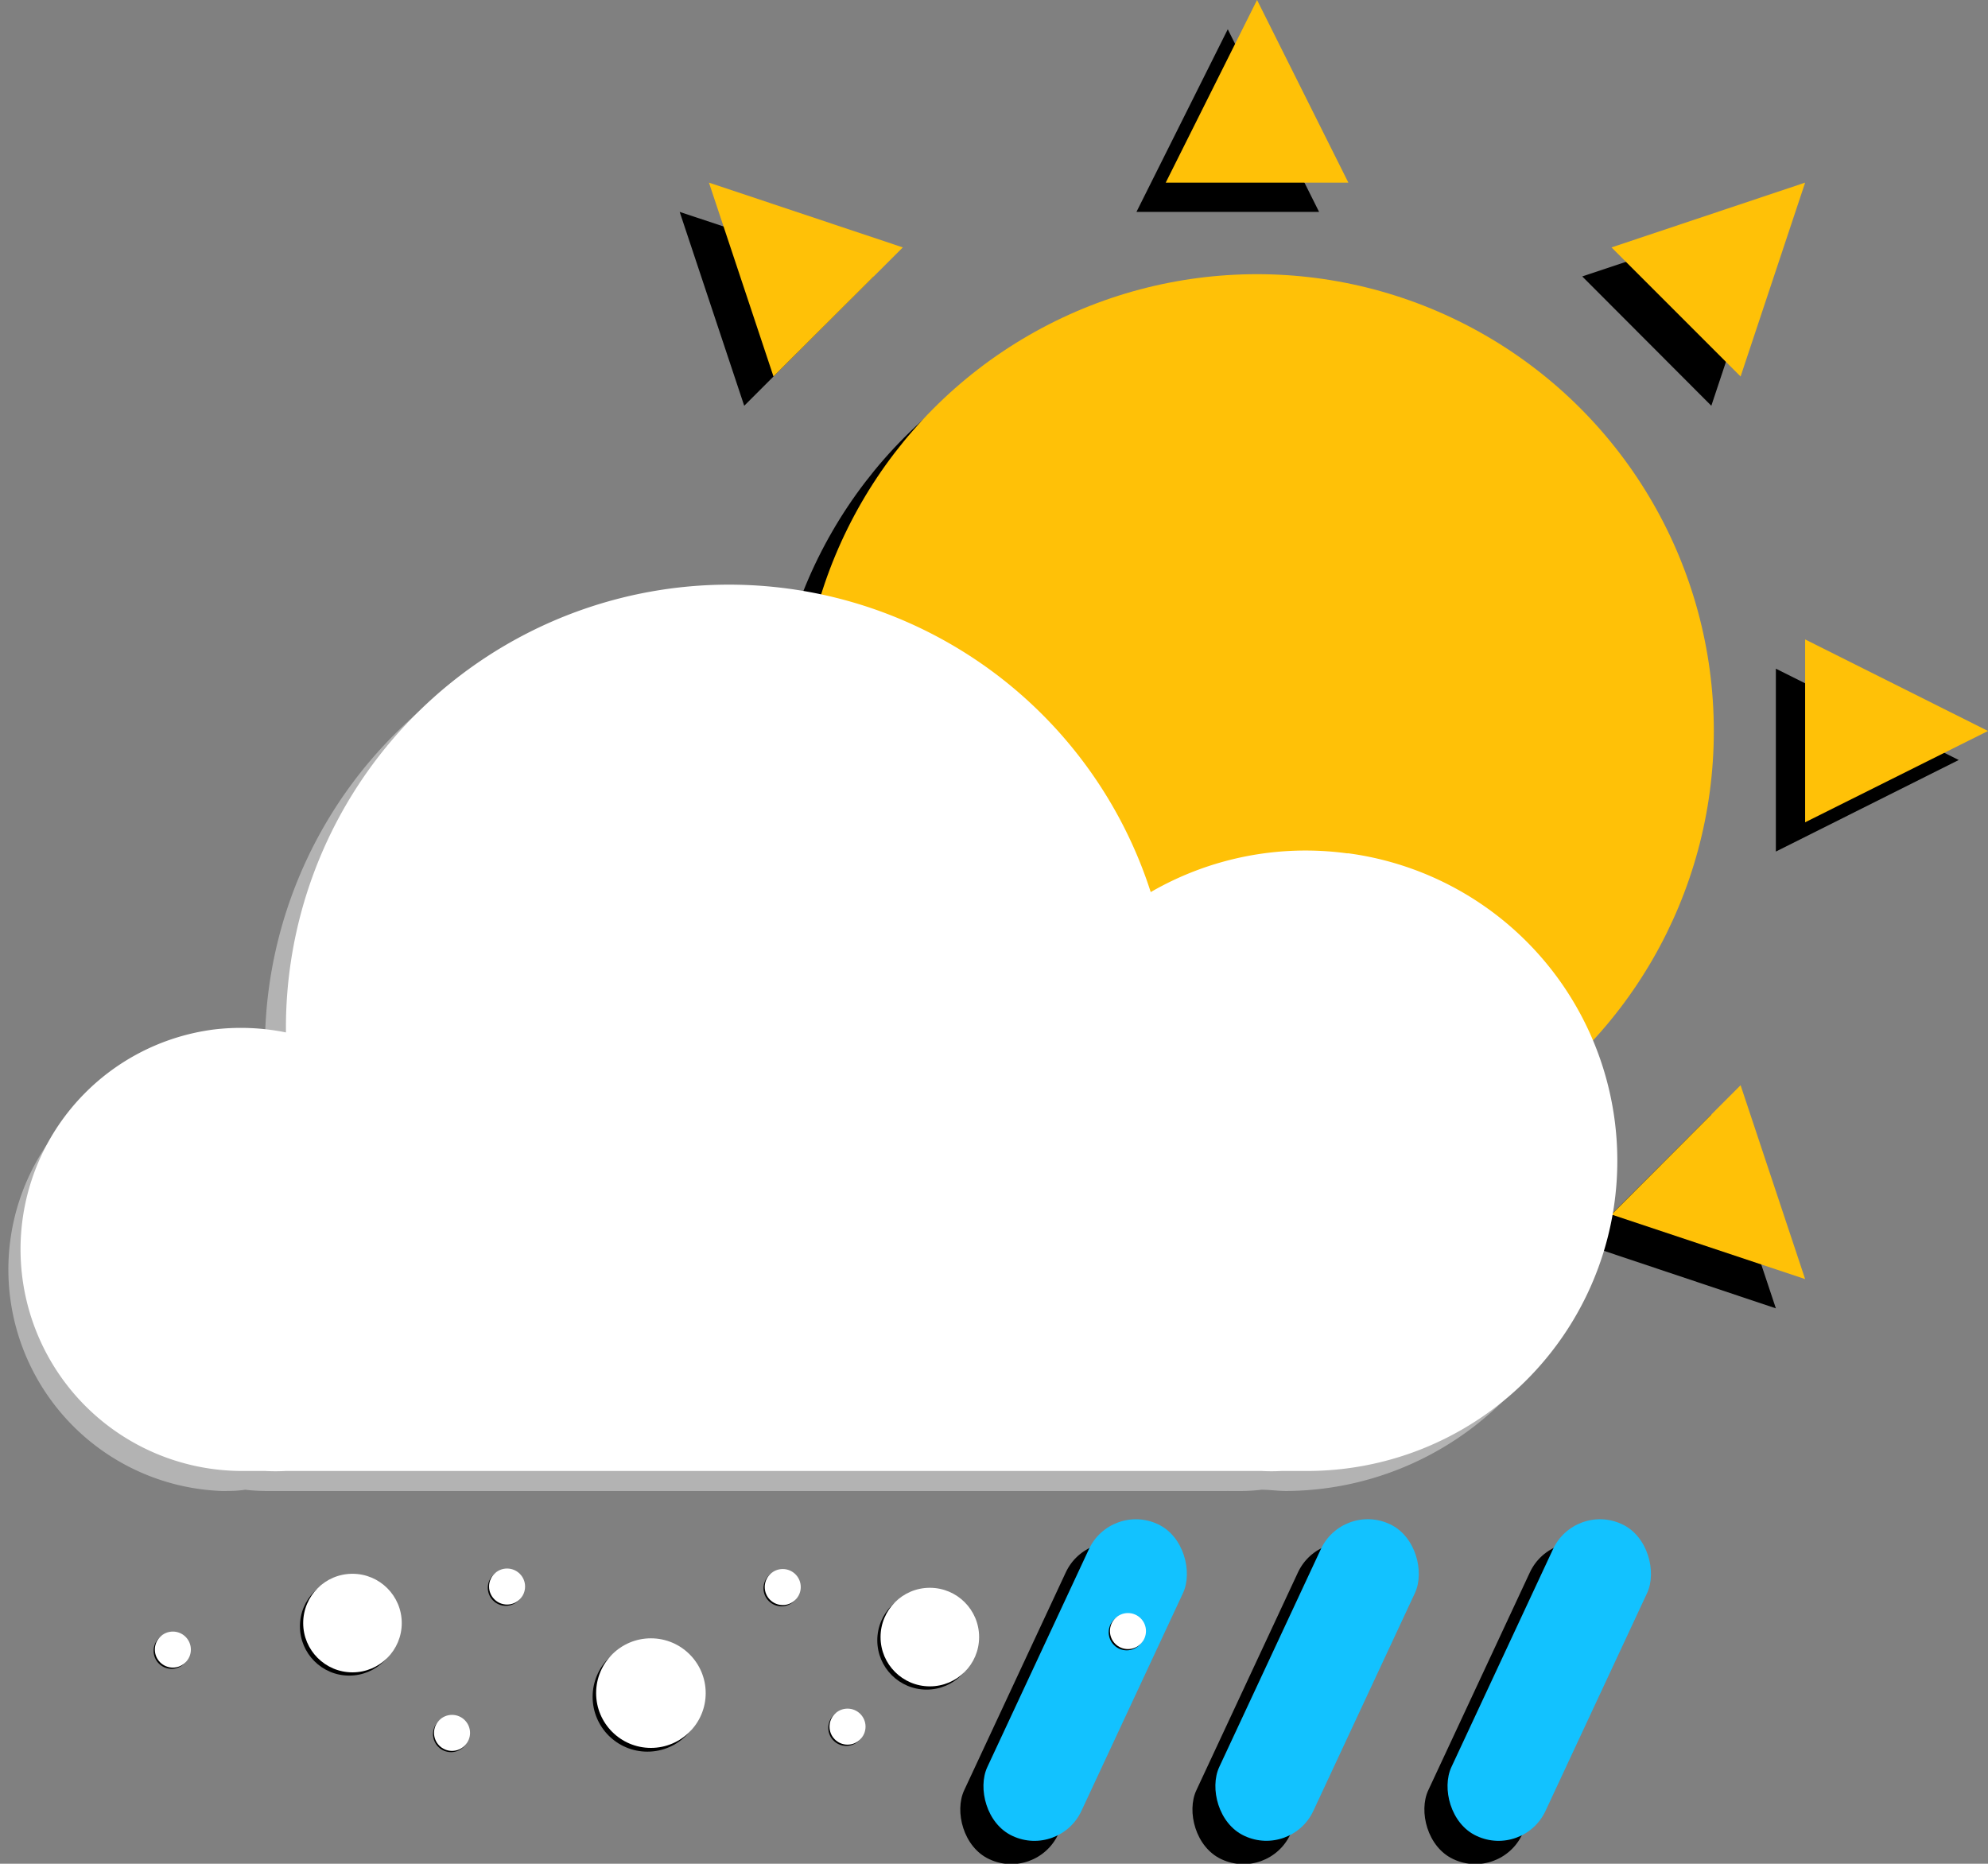 <svg xmlns="http://www.w3.org/2000/svg" viewBox="0 0 79.47 74.5"><rect x="0" y="0" width="79.47" height="74.5" fill="#808080" stroke="none"/><defs><style>.cls-1{fill:#12c2ff;}.cls-2{fill:#fff;}.cls-3{fill:#ffc107;}.cls-4{fill:#b3b3b3;}</style></defs><g id="Layer_2" data-name="Layer 2"><g id="Layer_1-2" data-name="Layer 1"><rect x="40.38" y="61.21" width="4.15" height="13.75" rx="2.07" transform="translate(32.75 -11.56) rotate(25)"/><rect x="49.66" y="61.21" width="4.15" height="13.75" rx="2.07" transform="translate(33.62 -15.48) rotate(25)"/><rect x="58.93" y="61.21" width="4.15" height="13.75" rx="2.07" transform="translate(34.49 -19.4) rotate(25)"/><rect class="cls-1" x="41.31" y="60.28" width="4.15" height="13.75" rx="2.07" transform="translate(32.44 -12.04) rotate(25)"/><rect class="cls-1" x="50.58" y="60.28" width="4.15" height="13.75" rx="2.07" transform="translate(33.31 -15.96) rotate(25)"/><rect class="cls-1" x="59.86" y="60.28" width="4.15" height="13.75" rx="2.07" transform="translate(34.18 -19.88) rotate(25)"/><circle cx="25.88" cy="67.83" r="2.19"/><circle class="cls-2" cx="26.02" cy="67.68" r="2.19"/><circle cx="37.04" cy="65.57" r="1.97"/><circle class="cls-2" cx="37.17" cy="65.44" r="1.97"/><circle cx="13.96" cy="65.01" r="1.97"/><circle class="cls-2" cx="14.09" cy="64.88" r="1.97"/><circle cx="18.03" cy="69.32" r="0.72"/><circle class="cls-2" cx="18.07" cy="69.27" r="0.72"/><circle cx="33.83" cy="69.07" r="0.72"/><circle class="cls-2" cx="33.88" cy="69.02" r="0.72"/><circle cx="31.24" cy="63.49" r="0.72"/><circle class="cls-2" cx="31.29" cy="63.44" r="0.72"/><circle cx="45.04" cy="65.25" r="0.72"/><circle class="cls-2" cx="45.09" cy="65.2" r="0.72"/><circle cx="20.22" cy="63.47" r="0.72"/><circle class="cls-2" cx="20.27" cy="63.42" r="0.72"/><circle cx="6.86" cy="65.99" r="0.72"/><circle class="cls-2" cx="6.91" cy="65.94" r="0.72"/><circle cx="49.08" cy="30.38" r="18.26"/><polygon points="45.43 8.47 52.73 8.47 49.08 1.17 45.43 8.47"/><polygon points="45.43 52.3 52.73 52.3 49.08 59.6 45.43 52.3"/><polygon points="70.99 26.73 70.99 34.04 78.3 30.38 70.99 26.73"/><polygon points="27.17 26.73 27.17 34.04 19.87 30.38 27.17 26.73"/><polygon points="29.75 16.22 34.92 11.05 27.17 8.47 29.75 16.22"/><polygon points="63.25 11.05 68.41 16.22 70.99 8.47 63.25 11.05"/><polygon points="63.25 49.71 68.41 44.55 70.99 52.3 63.25 49.71"/><polygon points="29.75 44.55 34.92 49.71 27.17 52.3 29.75 44.55"/><circle class="cls-3" cx="50.25" cy="29.22" r="18.26"/><polygon class="cls-3" points="46.6 7.3 53.9 7.3 50.25 0 46.6 7.3"/><polygon class="cls-3" points="46.6 51.13 53.9 51.13 50.25 58.43 46.6 51.13"/><polygon class="cls-3" points="72.16 25.56 72.16 32.87 79.47 29.22 72.16 25.56"/><polygon class="cls-3" points="28.34 25.56 28.34 32.87 21.04 29.22 28.34 25.56"/><polygon class="cls-3" points="30.92 15.05 36.09 9.89 28.34 7.3 30.92 15.05"/><polygon class="cls-3" points="64.42 9.89 69.58 15.05 72.16 7.3 64.42 9.89"/><polygon class="cls-3" points="64.42 48.55 69.58 43.38 72.16 51.13 64.42 48.55"/><polygon class="cls-3" points="30.92 43.38 36.09 48.55 28.34 51.13 30.92 43.38"/><path class="cls-4" d="M53,34.91a12.37,12.37,0,0,0-7.84,1.54,17.71,17.71,0,0,0-34.57,5.44v.17A9,9,0,0,0,7.78,42,8.86,8.86,0,0,0,8.86,59.6c.32,0,.63,0,.94-.05a7.55,7.55,0,0,0,.83.05h39a7,7,0,0,0,.8-.05c.32,0,.64.05,1,.05A12.4,12.4,0,0,0,53,34.91Z"/><path class="cls-2" d="M53.84,34.11A12.36,12.36,0,0,0,46,35.66a17.71,17.71,0,0,0-34.57,5.43v.18a9.07,9.07,0,0,0-2.86-.12A8.86,8.86,0,0,0,9.65,58.8c.32,0,.64,0,.95,0a7.55,7.55,0,0,0,.83,0h39a7,7,0,0,0,.8,0c.32,0,.64,0,1,0a12.4,12.4,0,0,0,1.67-24.69Z"/></g></g></svg>